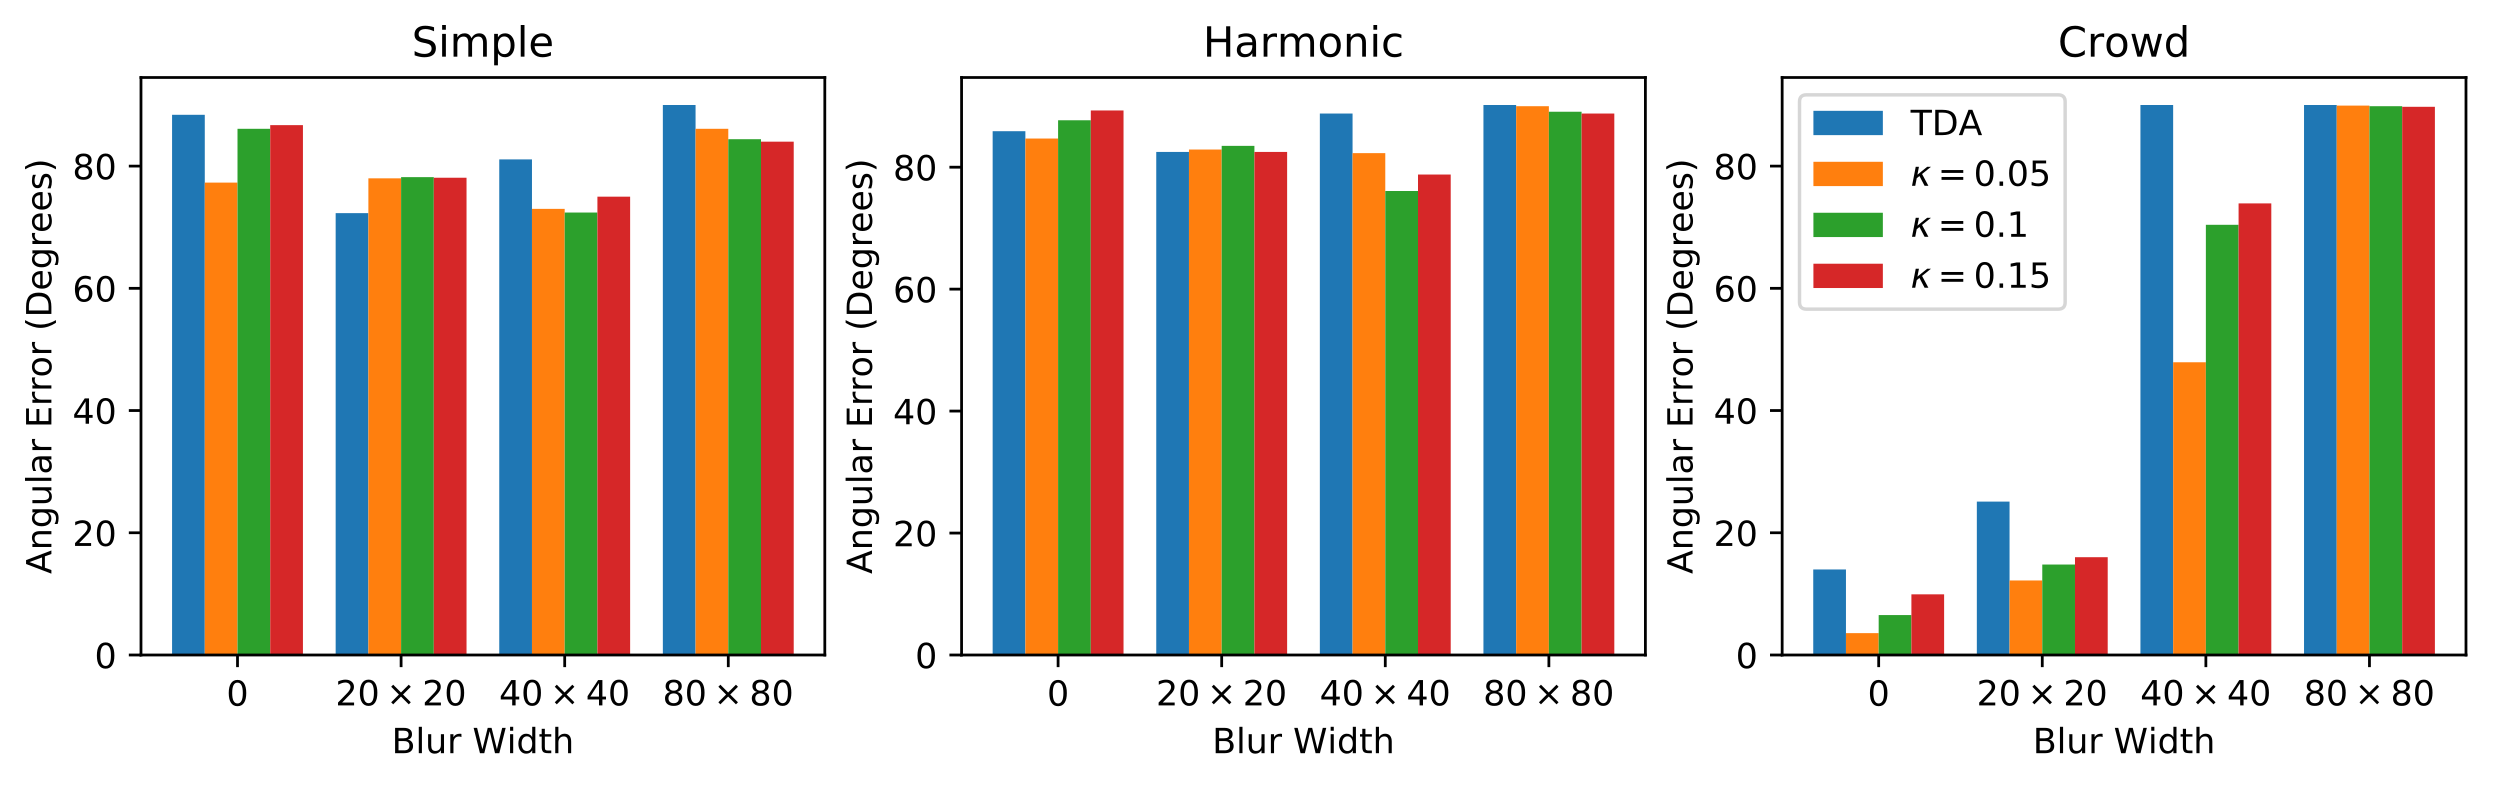 <?xml version="1.0" encoding="UTF-8" standalone="no"?>
<!-- Created with matplotlib (http://matplotlib.org/) -->

<svg
   xmlns:dc="http://purl.org/dc/elements/1.1/"
   xmlns:cc="http://creativecommons.org/ns#"
   xmlns:rdf="http://www.w3.org/1999/02/22-rdf-syntax-ns#"
   xmlns:svg="http://www.w3.org/2000/svg"
   xmlns="http://www.w3.org/2000/svg"
   xmlns:xlink="http://www.w3.org/1999/xlink"
   xmlns:sodipodi="http://sodipodi.sourceforge.net/DTD/sodipodi-0.dtd"
   xmlns:inkscape="http://www.inkscape.org/namespaces/inkscape"
   height="226pt"
   version="1.1"
   viewBox="0 0 720 226"
   width="720pt"
   id="svg2"
   inkscape:version="0.91 r13725"
   sodipodi:docname="RobustnessTestsNoSW.svg">
  <sodipodi:namedview
     pagecolor="#ffffff"
     bordercolor="#666666"
     borderopacity="1"
     objecttolerance="10"
     gridtolerance="10"
     guidetolerance="10"
     inkscape:pageopacity="0"
     inkscape:pageshadow="2"
     inkscape:window-width="1550"
     inkscape:window-height="480"
     id="namedview1153"
     showgrid="false"
     inkscape:zoom="0.71555556"
     inkscape:cx="383.87644"
     inkscape:cy="160.73349"
     inkscape:window-x="65"
     inkscape:window-y="24"
     inkscape:window-maximized="0"
     inkscape:current-layer="axes_1" />
  <defs
     id="defs4">
    <style
       type="text/css"
       id="style6">
*{stroke-linecap:butt;stroke-linejoin:round;}
  </style>
  </defs>
  <g
     id="figure_1">
    <g
       id="patch_1">
      <path
         d="M 0 226.194  L 720.903 226.194  L 720.903 0  L 0 0  z "
         style="fill:#ffffff;"
         id="path10" />
    </g>
    <g
       id="axes_1">
      <g
         id="patch_2">
        <path
           d="M 40.603 188.638  L 237.544 188.638  L 237.544 22.318  L 40.603 22.318  z "
           style="fill:#ffffff;"
           id="path14" />
      </g>
      <g
         id="patch_3">
        <path
           clip-path="url(#p176e323ea3)"
           d="M 49.555 188.638  L 58.978 188.638  L 58.978 33.054  L 49.555 33.054  z "
           style="fill:#1f77b4;"
           id="path17" />
      </g>
      <g
         id="patch_4">
        <path
           clip-path="url(#p176e323ea3)"
           d="M 96.67 188.638  L 106.093 188.638  L 106.093 61.39  L 96.67 61.39  z "
           style="fill:#1f77b4;"
           id="path20" />
      </g>
      <g
         id="patch_5">
        <path
           clip-path="url(#p176e323ea3)"
           d="M 143.785 188.638  L 153.208 188.638  L 153.208 45.902  L 143.785 45.902  z "
           style="fill:#1f77b4;"
           id="path23" />
      </g>
      <g
         id="patch_6">
        <path
           clip-path="url(#p176e323ea3)"
           d="M 190.9 188.638  L 200.323 188.638  L 200.323 30.238  L 190.9 30.238  z "
           style="fill:#1f77b4;"
           id="path26" />
      </g>
      <g
         id="patch_7">
        <path
           clip-path="url(#p176e323ea3)"
           d="M 58.978 188.638  L 68.401 188.638  L 68.401 52.59  L 58.978 52.59  z "
           style="fill:#ff7f0e;"
           id="path29" />
      </g>
      <g
         id="patch_8">
        <path
           clip-path="url(#p176e323ea3)"
           d="M 106.093 188.638  L 115.516 188.638  L 115.516 51.358  L 106.093 51.358  z "
           style="fill:#ff7f0e;"
           id="path32" />
      </g>
      <g
         id="patch_9">
        <path
           clip-path="url(#p176e323ea3)"
           d="M 153.208 188.638  L 162.631 188.638  L 162.631 60.158  L 153.208 60.158  z "
           style="fill:#ff7f0e;"
           id="path35" />
      </g>
      <g
         id="patch_10">
        <path
           clip-path="url(#p176e323ea3)"
           d="M 200.323 188.638  L 209.746 188.638  L 209.746 37.102  L 200.323 37.102  z "
           style="fill:#ff7f0e;"
           id="path38" />
      </g>
      <g
         id="patch_11">
        <path
           clip-path="url(#p176e323ea3)"
           d="M 68.401 188.638  L 77.824 188.638  L 77.824 37.102  L 68.401 37.102  z "
           style="fill:#2ca02c;"
           id="path41" />
      </g>
      <g
         id="patch_12">
        <path
           clip-path="url(#p176e323ea3)"
           d="M 115.516 188.638  L 124.939 188.638  L 124.939 51.006  L 115.516 51.006  z "
           style="fill:#2ca02c;"
           id="path44" />
      </g>
      <g
         id="patch_13">
        <path
           clip-path="url(#p176e323ea3)"
           d="M 162.631 188.638  L 172.054 188.638  L 172.054 61.214  L 162.631 61.214  z "
           style="fill:#2ca02c;"
           id="path47" />
      </g>
      <g
         id="patch_14">
        <path
           clip-path="url(#p176e323ea3)"
           d="M 209.746 188.638  L 219.169 188.638  L 219.169 40.094  L 209.746 40.094  z "
           style="fill:#2ca02c;"
           id="path50" />
      </g>
      <g
         id="patch_15">
        <path
           clip-path="url(#p176e323ea3)"
           d="M 77.824 188.638  L 87.247 188.638  L 87.247 36.046  L 77.824 36.046  z "
           style="fill:#d62728;"
           id="path53" />
      </g>
      <g
         id="patch_16">
        <path
           clip-path="url(#p176e323ea3)"
           d="M 124.939 188.638  L 134.362 188.638  L 134.362 51.182  L 124.939 51.182  z "
           style="fill:#d62728;"
           id="path56" />
      </g>
      <g
         id="patch_17">
        <path
           clip-path="url(#p176e323ea3)"
           d="M 172.054 188.638  L 181.477 188.638  L 181.477 56.638  L 172.054 56.638  z "
           style="fill:#d62728;"
           id="path59" />
      </g>
      <g
         id="patch_18">
        <path
           clip-path="url(#p176e323ea3)"
           d="M 219.169 188.638  L 228.592 188.638  L 228.592 40.798  L 219.169 40.798  z "
           style="fill:#d62728;"
           id="path62" />
      </g>
      <g
         id="matplotlib.axis_1">
        <g
           id="xtick_1">
          <g
             id="line2d_1">
            <defs
               id="defs67">
              <path
                 d="M 0 0  L 0 3.5  "
                 id="mdbc291f0dd"
                 style="stroke:#000000;stroke-width:0.8;" />
            </defs>
            <g
               id="g70">
              <use
                 style="stroke:#000000;stroke-width:0.8;"
                 x="68.401"
                 xlink:href="#mdbc291f0dd"
                 y="188.638"
                 id="use72" />
            </g>
          </g>
          <g
             id="text_1">
            <!-- 0 -->
            <defs
               id="defs75">
              <path
                 d="M 31.781 66.406  Q 24.172 66.406 20.328 58.906  Q 16.5 51.422 16.5 36.375  Q 16.5 21.391 20.328 13.891  Q 24.172 6.391 31.781 6.391  Q 39.453 6.391 43.281 13.891  Q 47.125 21.391 47.125 36.375  Q 47.125 51.422 43.281 58.906  Q 39.453 66.406 31.781 66.406  z M 31.781 74.219  Q 44.047 74.219 50.516 64.516  Q 56.984 54.828 56.984 36.375  Q 56.984 17.969 50.516 8.266  Q 44.047 -1.422 31.781 -1.422  Q 19.531 -1.422 13.062 8.266  Q 6.594 17.969 6.594 36.375  Q 6.594 54.828 13.062 64.516  Q 19.531 74.219 31.781 74.219  z "
                 id="DejaVuSans-30" />
            </defs>
            <g
               transform="translate(65.22 203.237)scale(0.1 -0.1)"
               id="g78">
              <use
                 xlink:href="#DejaVuSans-30"
                 id="use80" />
            </g>
          </g>
        </g>
        <g
           id="xtick_2">
          <g
             id="line2d_2">
            <g
               id="g84">
              <use
                 style="stroke:#000000;stroke-width:0.8;"
                 x="115.516"
                 xlink:href="#mdbc291f0dd"
                 y="188.638"
                 id="use86" />
            </g>
          </g>
          <g
             id="text_2">
            <!-- $20 \times 20$ -->
            <defs
               id="defs89">
              <path
                 d="M 19.188 8.297  L 53.609 8.297  L 53.609 0  L 7.328 0  L 7.328 8.297  Q 12.938 14.109 22.625 23.891  Q 32.328 33.688 34.812 36.531  Q 39.547 41.844 41.422 45.531  Q 43.312 49.219 43.312 52.781  Q 43.312 58.594 39.234 62.25  Q 35.156 65.922 28.609 65.922  Q 23.969 65.922 18.812 64.312  Q 13.672 62.703 7.812 59.422  L 7.812 69.391  Q 13.766 71.781 18.938 73  Q 24.125 74.219 28.422 74.219  Q 39.75 74.219 46.484 68.547  Q 53.219 62.891 53.219 53.422  Q 53.219 48.922 51.531 44.891  Q 49.859 40.875 45.406 35.406  Q 44.188 33.984 37.641 27.219  Q 31.109 20.453 19.188 8.297  z "
                 id="DejaVuSans-32" />
              <path
                 d="M 70.125 53.719  L 47.797 31.297  L 70.125 8.984  L 64.312 3.078  L 41.891 25.484  L 19.484 3.078  L 13.719 8.984  L 35.984 31.297  L 13.719 53.719  L 19.484 59.625  L 41.891 37.203  L 64.312 59.625  z "
                 id="DejaVuSans-d7" />
            </defs>
            <g
               transform="translate(96.616 203.237)scale(0.1 -0.1)"
               id="g93">
              <use
                 transform="translate(0 0.781)"
                 xlink:href="#DejaVuSans-32"
                 id="use95" />
              <use
                 transform="translate(63.623 0.781)"
                 xlink:href="#DejaVuSans-30"
                 id="use97" />
              <use
                 transform="translate(146.729 0.781)"
                 xlink:href="#DejaVuSans-d7"
                 id="use99" />
              <use
                 transform="translate(250 0.781)"
                 xlink:href="#DejaVuSans-32"
                 id="use101" />
              <use
                 transform="translate(313.623 0.781)"
                 xlink:href="#DejaVuSans-30"
                 id="use103" />
            </g>
          </g>
        </g>
        <g
           id="xtick_3">
          <g
             id="line2d_3">
            <g
               id="g107">
              <use
                 style="stroke:#000000;stroke-width:0.8;"
                 x="162.631"
                 xlink:href="#mdbc291f0dd"
                 y="188.638"
                 id="use109" />
            </g>
          </g>
          <g
             id="text_3">
            <!-- $40 \times 40$ -->
            <defs
               id="defs112">
              <path
                 d="M 37.797 64.312  L 12.891 25.391  L 37.797 25.391  z M 35.203 72.906  L 47.609 72.906  L 47.609 25.391  L 58.016 25.391  L 58.016 17.188  L 47.609 17.188  L 47.609 0  L 37.797 0  L 37.797 17.188  L 4.891 17.188  L 4.891 26.703  z "
                 id="DejaVuSans-34" />
            </defs>
            <g
               transform="translate(143.731 203.237)scale(0.1 -0.1)"
               id="g115">
              <use
                 transform="translate(0 0.781)"
                 xlink:href="#DejaVuSans-34"
                 id="use117" />
              <use
                 transform="translate(63.623 0.781)"
                 xlink:href="#DejaVuSans-30"
                 id="use119" />
              <use
                 transform="translate(146.729 0.781)"
                 xlink:href="#DejaVuSans-d7"
                 id="use121" />
              <use
                 transform="translate(250 0.781)"
                 xlink:href="#DejaVuSans-34"
                 id="use123" />
              <use
                 transform="translate(313.623 0.781)"
                 xlink:href="#DejaVuSans-30"
                 id="use125" />
            </g>
          </g>
        </g>
        <g
           id="xtick_4">
          <g
             id="line2d_4">
            <g
               id="g129">
              <use
                 style="stroke:#000000;stroke-width:0.8;"
                 x="209.746"
                 xlink:href="#mdbc291f0dd"
                 y="188.638"
                 id="use131" />
            </g>
          </g>
          <g
             id="text_4">
            <!-- $80 \times 80$ -->
            <defs
               id="defs134">
              <path
                 d="M 31.781 34.625  Q 24.75 34.625 20.719 30.859  Q 16.703 27.094 16.703 20.516  Q 16.703 13.922 20.719 10.156  Q 24.75 6.391 31.781 6.391  Q 38.812 6.391 42.859 10.172  Q 46.922 13.969 46.922 20.516  Q 46.922 27.094 42.891 30.859  Q 38.875 34.625 31.781 34.625  z M 21.922 38.812  Q 15.578 40.375 12.031 44.719  Q 8.5 49.078 8.5 55.328  Q 8.5 64.062 14.719 69.141  Q 20.953 74.219 31.781 74.219  Q 42.672 74.219 48.875 69.141  Q 55.078 64.062 55.078 55.328  Q 55.078 49.078 51.531 44.719  Q 48 40.375 41.703 38.812  Q 48.828 37.156 52.797 32.312  Q 56.781 27.484 56.781 20.516  Q 56.781 9.906 50.312 4.234  Q 43.844 -1.422 31.781 -1.422  Q 19.734 -1.422 13.25 4.234  Q 6.781 9.906 6.781 20.516  Q 6.781 27.484 10.781 32.312  Q 14.797 37.156 21.922 38.812  z M 18.312 54.391  Q 18.312 48.734 21.844 45.562  Q 25.391 42.391 31.781 42.391  Q 38.141 42.391 41.719 45.562  Q 45.312 48.734 45.312 54.391  Q 45.312 60.062 41.719 63.234  Q 38.141 66.406 31.781 66.406  Q 25.391 66.406 21.844 63.234  Q 18.312 60.062 18.312 54.391  z "
                 id="DejaVuSans-38" />
            </defs>
            <g
               transform="translate(190.846 203.237)scale(0.1 -0.1)"
               id="g137">
              <use
                 transform="translate(0 0.781)"
                 xlink:href="#DejaVuSans-38"
                 id="use139" />
              <use
                 transform="translate(63.623 0.781)"
                 xlink:href="#DejaVuSans-30"
                 id="use141" />
              <use
                 transform="translate(146.729 0.781)"
                 xlink:href="#DejaVuSans-d7"
                 id="use143" />
              <use
                 transform="translate(250 0.781)"
                 xlink:href="#DejaVuSans-38"
                 id="use145" />
              <use
                 transform="translate(313.623 0.781)"
                 xlink:href="#DejaVuSans-30"
                 id="use147" />
            </g>
          </g>
        </g>
        <g
           id="text_5">
          <!-- Blur Width -->
          <defs
             id="defs150">
            <path
               d="M 19.672 34.812  L 19.672 8.109  L 35.5 8.109  Q 43.453 8.109 47.281 11.406  Q 51.125 14.703 51.125 21.484  Q 51.125 28.328 47.281 31.562  Q 43.453 34.812 35.5 34.812  z M 19.672 64.797  L 19.672 42.828  L 34.281 42.828  Q 41.5 42.828 45.031 45.531  Q 48.578 48.25 48.578 53.812  Q 48.578 59.328 45.031 62.062  Q 41.5 64.797 34.281 64.797  z M 9.812 72.906  L 35.016 72.906  Q 46.297 72.906 52.391 68.219  Q 58.5 63.531 58.5 54.891  Q 58.5 48.188 55.375 44.234  Q 52.25 40.281 46.188 39.312  Q 53.469 37.75 57.5 32.781  Q 61.531 27.828 61.531 20.406  Q 61.531 10.641 54.891 5.312  Q 48.25 0 35.984 0  L 9.812 0  z "
               id="DejaVuSans-42" />
            <path
               d="M 9.422 75.984  L 18.406 75.984  L 18.406 0  L 9.422 0  z "
               id="DejaVuSans-6c" />
            <path
               d="M 8.5 21.578  L 8.5 54.688  L 17.484 54.688  L 17.484 21.922  Q 17.484 14.156 20.5 10.266  Q 23.531 6.391 29.594 6.391  Q 36.859 6.391 41.078 11.031  Q 45.312 15.672 45.312 23.688  L 45.312 54.688  L 54.297 54.688  L 54.297 0  L 45.312 0  L 45.312 8.406  Q 42.047 3.422 37.719 1  Q 33.406 -1.422 27.688 -1.422  Q 18.266 -1.422 13.375 4.438  Q 8.5 10.297 8.5 21.578  z M 31.109 56  z "
               id="DejaVuSans-75" />
            <path
               d="M 41.109 46.297  Q 39.594 47.172 37.812 47.578  Q 36.031 48 33.891 48  Q 26.266 48 22.188 43.047  Q 18.109 38.094 18.109 28.812  L 18.109 0  L 9.078 0  L 9.078 54.688  L 18.109 54.688  L 18.109 46.188  Q 20.953 51.172 25.484 53.578  Q 30.031 56 36.531 56  Q 37.453 56 38.578 55.875  Q 39.703 55.766 41.062 55.516  z "
               id="DejaVuSans-72" />
            <path
               id="DejaVuSans-20" />
            <path
               d="M 3.328 72.906  L 13.281 72.906  L 28.609 11.281  L 43.891 72.906  L 54.984 72.906  L 70.312 11.281  L 85.594 72.906  L 95.609 72.906  L 77.297 0  L 64.891 0  L 49.516 63.281  L 33.984 0  L 21.578 0  z "
               id="DejaVuSans-57" />
            <path
               d="M 9.422 54.688  L 18.406 54.688  L 18.406 0  L 9.422 0  z M 9.422 75.984  L 18.406 75.984  L 18.406 64.594  L 9.422 64.594  z "
               id="DejaVuSans-69" />
            <path
               d="M 45.406 46.391  L 45.406 75.984  L 54.391 75.984  L 54.391 0  L 45.406 0  L 45.406 8.203  Q 42.578 3.328 38.25 0.953  Q 33.938 -1.422 27.875 -1.422  Q 17.969 -1.422 11.734 6.484  Q 5.516 14.406 5.516 27.297  Q 5.516 40.188 11.734 48.094  Q 17.969 56 27.875 56  Q 33.938 56 38.25 53.625  Q 42.578 51.266 45.406 46.391  z M 14.797 27.297  Q 14.797 17.391 18.875 11.75  Q 22.953 6.109 30.078 6.109  Q 37.203 6.109 41.297 11.75  Q 45.406 17.391 45.406 27.297  Q 45.406 37.203 41.297 42.844  Q 37.203 48.484 30.078 48.484  Q 22.953 48.484 18.875 42.844  Q 14.797 37.203 14.797 27.297  z "
               id="DejaVuSans-64" />
            <path
               d="M 18.312 70.219  L 18.312 54.688  L 36.812 54.688  L 36.812 47.703  L 18.312 47.703  L 18.312 18.016  Q 18.312 11.328 20.141 9.422  Q 21.969 7.516 27.594 7.516  L 36.812 7.516  L 36.812 0  L 27.594 0  Q 17.188 0 13.234 3.875  Q 9.281 7.766 9.281 18.016  L 9.281 47.703  L 2.688 47.703  L 2.688 54.688  L 9.281 54.688  L 9.281 70.219  z "
               id="DejaVuSans-74" />
            <path
               d="M 54.891 33.016  L 54.891 0  L 45.906 0  L 45.906 32.719  Q 45.906 40.484 42.875 44.328  Q 39.844 48.188 33.797 48.188  Q 26.516 48.188 22.312 43.547  Q 18.109 38.922 18.109 30.906  L 18.109 0  L 9.078 0  L 9.078 75.984  L 18.109 75.984  L 18.109 46.188  Q 21.344 51.125 25.703 53.562  Q 30.078 56 35.797 56  Q 45.219 56 50.047 50.172  Q 54.891 44.344 54.891 33.016  z "
               id="DejaVuSans-68" />
          </defs>
          <g
             transform="translate(112.807 216.915)scale(0.1 -0.1)"
             id="g162">
            <use
               xlink:href="#DejaVuSans-42"
               id="use164" />
            <use
               x="68.604"
               xlink:href="#DejaVuSans-6c"
               id="use166" />
            <use
               x="96.387"
               xlink:href="#DejaVuSans-75"
               id="use168" />
            <use
               x="159.766"
               xlink:href="#DejaVuSans-72"
               id="use170" />
            <use
               x="200.879"
               xlink:href="#DejaVuSans-20"
               id="use172" />
            <use
               x="232.666"
               xlink:href="#DejaVuSans-57"
               id="use174" />
            <use
               x="331.512"
               xlink:href="#DejaVuSans-69"
               id="use176" />
            <use
               x="359.295"
               xlink:href="#DejaVuSans-64"
               id="use178" />
            <use
               x="422.771"
               xlink:href="#DejaVuSans-74"
               id="use180" />
            <use
               x="461.98"
               xlink:href="#DejaVuSans-68"
               id="use182" />
          </g>
        </g>
      </g>
      <g
         id="matplotlib.axis_2">
        <g
           id="ytick_1">
          <g
             id="line2d_5">
            <defs
               id="defs187">
              <path
                 d="M 0 0  L -3.5 0  "
                 id="m29b1cd4381"
                 style="stroke:#000000;stroke-width:0.8;" />
            </defs>
            <g
               id="g190">
              <use
                 style="stroke:#000000;stroke-width:0.8;"
                 x="40.603"
                 xlink:href="#m29b1cd4381"
                 y="188.638"
                 id="use192" />
            </g>
          </g>
          <g
             id="text_6">
            <!-- 0 -->
            <g
               transform="translate(27.241 192.437)scale(0.1 -0.1)"
               id="g195">
              <use
                 xlink:href="#DejaVuSans-30"
                 id="use197" />
            </g>
          </g>
        </g>
        <g
           id="ytick_2">
          <g
             id="line2d_6">
            <g
               id="g201">
              <use
                 style="stroke:#000000;stroke-width:0.8;"
                 x="40.603"
                 xlink:href="#m29b1cd4381"
                 y="153.438"
                 id="use203" />
            </g>
          </g>
          <g
             id="text_7">
            <!-- 20 -->
            <g
               transform="translate(20.878 157.237)scale(0.1 -0.1)"
               id="g206">
              <use
                 xlink:href="#DejaVuSans-32"
                 id="use208" />
              <use
                 x="63.623"
                 xlink:href="#DejaVuSans-30"
                 id="use210" />
            </g>
          </g>
        </g>
        <g
           id="ytick_3">
          <g
             id="line2d_7">
            <g
               id="g214">
              <use
                 style="stroke:#000000;stroke-width:0.8;"
                 x="40.603"
                 xlink:href="#m29b1cd4381"
                 y="118.238"
                 id="use216" />
            </g>
          </g>
          <g
             id="text_8">
            <!-- 40 -->
            <g
               transform="translate(20.878 122.037)scale(0.1 -0.1)"
               id="g219">
              <use
                 xlink:href="#DejaVuSans-34"
                 id="use221" />
              <use
                 x="63.623"
                 xlink:href="#DejaVuSans-30"
                 id="use223" />
            </g>
          </g>
        </g>
        <g
           id="ytick_4">
          <g
             id="line2d_8">
            <g
               id="g227">
              <use
                 style="stroke:#000000;stroke-width:0.8;"
                 x="40.603"
                 xlink:href="#m29b1cd4381"
                 y="83.038"
                 id="use229" />
            </g>
          </g>
          <g
             id="text_9">
            <!-- 60 -->
            <defs
               id="defs232">
              <path
                 d="M 33.016 40.375  Q 26.375 40.375 22.484 35.828  Q 18.609 31.297 18.609 23.391  Q 18.609 15.531 22.484 10.953  Q 26.375 6.391 33.016 6.391  Q 39.656 6.391 43.531 10.953  Q 47.406 15.531 47.406 23.391  Q 47.406 31.297 43.531 35.828  Q 39.656 40.375 33.016 40.375  z M 52.594 71.297  L 52.594 62.312  Q 48.875 64.062 45.094 64.984  Q 41.312 65.922 37.594 65.922  Q 27.828 65.922 22.672 59.328  Q 17.531 52.734 16.797 39.406  Q 19.672 43.656 24.016 45.922  Q 28.375 48.188 33.594 48.188  Q 44.578 48.188 50.953 41.516  Q 57.328 34.859 57.328 23.391  Q 57.328 12.156 50.688 5.359  Q 44.047 -1.422 33.016 -1.422  Q 20.359 -1.422 13.672 8.266  Q 6.984 17.969 6.984 36.375  Q 6.984 53.656 15.188 63.938  Q 23.391 74.219 37.203 74.219  Q 40.922 74.219 44.703 73.484  Q 48.484 72.75 52.594 71.297  z "
                 id="DejaVuSans-36" />
            </defs>
            <g
               transform="translate(20.878 86.837)scale(0.1 -0.1)"
               id="g235">
              <use
                 xlink:href="#DejaVuSans-36"
                 id="use237" />
              <use
                 x="63.623"
                 xlink:href="#DejaVuSans-30"
                 id="use239" />
            </g>
          </g>
        </g>
        <g
           id="ytick_5">
          <g
             id="line2d_9">
            <g
               id="g243">
              <use
                 style="stroke:#000000;stroke-width:0.8;"
                 x="40.603"
                 xlink:href="#m29b1cd4381"
                 y="47.838"
                 id="use245" />
            </g>
          </g>
          <g
             id="text_10">
            <!-- 80 -->
            <g
               transform="translate(20.878 51.637)scale(0.1 -0.1)"
               id="g248">
              <use
                 xlink:href="#DejaVuSans-38"
                 id="use250" />
              <use
                 x="63.623"
                 xlink:href="#DejaVuSans-30"
                 id="use252" />
            </g>
          </g>
        </g>
        <g
           id="text_11">
          <!-- Angular Error (Degrees) -->
          <defs
             id="defs255">
            <path
               d="M 34.188 63.188  L 20.797 26.906  L 47.609 26.906  z M 28.609 72.906  L 39.797 72.906  L 67.578 0  L 57.328 0  L 50.688 18.703  L 17.828 18.703  L 11.188 0  L 0.781 0  z "
               id="DejaVuSans-41" />
            <path
               d="M 54.891 33.016  L 54.891 0  L 45.906 0  L 45.906 32.719  Q 45.906 40.484 42.875 44.328  Q 39.844 48.188 33.797 48.188  Q 26.516 48.188 22.312 43.547  Q 18.109 38.922 18.109 30.906  L 18.109 0  L 9.078 0  L 9.078 54.688  L 18.109 54.688  L 18.109 46.188  Q 21.344 51.125 25.703 53.562  Q 30.078 56 35.797 56  Q 45.219 56 50.047 50.172  Q 54.891 44.344 54.891 33.016  z "
               id="DejaVuSans-6e" />
            <path
               d="M 45.406 27.984  Q 45.406 37.75 41.375 43.109  Q 37.359 48.484 30.078 48.484  Q 22.859 48.484 18.828 43.109  Q 14.797 37.75 14.797 27.984  Q 14.797 18.266 18.828 12.891  Q 22.859 7.516 30.078 7.516  Q 37.359 7.516 41.375 12.891  Q 45.406 18.266 45.406 27.984  z M 54.391 6.781  Q 54.391 -7.172 48.188 -13.984  Q 42 -20.797 29.203 -20.797  Q 24.469 -20.797 20.266 -20.094  Q 16.062 -19.391 12.109 -17.922  L 12.109 -9.188  Q 16.062 -11.328 19.922 -12.344  Q 23.781 -13.375 27.781 -13.375  Q 36.625 -13.375 41.016 -8.766  Q 45.406 -4.156 45.406 5.172  L 45.406 9.625  Q 42.625 4.781 38.281 2.391  Q 33.938 0 27.875 0  Q 17.828 0 11.672 7.656  Q 5.516 15.328 5.516 27.984  Q 5.516 40.672 11.672 48.328  Q 17.828 56 27.875 56  Q 33.938 56 38.281 53.609  Q 42.625 51.219 45.406 46.391  L 45.406 54.688  L 54.391 54.688  z "
               id="DejaVuSans-67" />
            <path
               d="M 34.281 27.484  Q 23.391 27.484 19.188 25  Q 14.984 22.516 14.984 16.5  Q 14.984 11.719 18.141 8.906  Q 21.297 6.109 26.703 6.109  Q 34.188 6.109 38.703 11.406  Q 43.219 16.703 43.219 25.484  L 43.219 27.484  z M 52.203 31.203  L 52.203 0  L 43.219 0  L 43.219 8.297  Q 40.141 3.328 35.547 0.953  Q 30.953 -1.422 24.312 -1.422  Q 15.922 -1.422 10.953 3.297  Q 6 8.016 6 15.922  Q 6 25.141 12.172 29.828  Q 18.359 34.516 30.609 34.516  L 43.219 34.516  L 43.219 35.406  Q 43.219 41.609 39.141 45  Q 35.062 48.391 27.688 48.391  Q 23 48.391 18.547 47.266  Q 14.109 46.141 10.016 43.891  L 10.016 52.203  Q 14.938 54.109 19.578 55.047  Q 24.219 56 28.609 56  Q 40.484 56 46.344 49.844  Q 52.203 43.703 52.203 31.203  z "
               id="DejaVuSans-61" />
            <path
               d="M 9.812 72.906  L 55.906 72.906  L 55.906 64.594  L 19.672 64.594  L 19.672 43.016  L 54.391 43.016  L 54.391 34.719  L 19.672 34.719  L 19.672 8.297  L 56.781 8.297  L 56.781 0  L 9.812 0  z "
               id="DejaVuSans-45" />
            <path
               d="M 30.609 48.391  Q 23.391 48.391 19.188 42.75  Q 14.984 37.109 14.984 27.297  Q 14.984 17.484 19.156 11.844  Q 23.344 6.203 30.609 6.203  Q 37.797 6.203 41.984 11.859  Q 46.188 17.531 46.188 27.297  Q 46.188 37.016 41.984 42.703  Q 37.797 48.391 30.609 48.391  z M 30.609 56  Q 42.328 56 49.016 48.375  Q 55.719 40.766 55.719 27.297  Q 55.719 13.875 49.016 6.219  Q 42.328 -1.422 30.609 -1.422  Q 18.844 -1.422 12.172 6.219  Q 5.516 13.875 5.516 27.297  Q 5.516 40.766 12.172 48.375  Q 18.844 56 30.609 56  z "
               id="DejaVuSans-6f" />
            <path
               d="M 31 75.875  Q 24.469 64.656 21.281 53.656  Q 18.109 42.672 18.109 31.391  Q 18.109 20.125 21.312 9.062  Q 24.516 -2 31 -13.188  L 23.188 -13.188  Q 15.875 -1.703 12.234 9.375  Q 8.594 20.453 8.594 31.391  Q 8.594 42.281 12.203 53.312  Q 15.828 64.359 23.188 75.875  z "
               id="DejaVuSans-28" />
            <path
               d="M 19.672 64.797  L 19.672 8.109  L 31.594 8.109  Q 46.688 8.109 53.688 14.938  Q 60.688 21.781 60.688 36.531  Q 60.688 51.172 53.688 57.984  Q 46.688 64.797 31.594 64.797  z M 9.812 72.906  L 30.078 72.906  Q 51.266 72.906 61.172 64.094  Q 71.094 55.281 71.094 36.531  Q 71.094 17.672 61.125 8.828  Q 51.172 0 30.078 0  L 9.812 0  z "
               id="DejaVuSans-44" />
            <path
               d="M 56.203 29.594  L 56.203 25.203  L 14.891 25.203  Q 15.484 15.922 20.484 11.062  Q 25.484 6.203 34.422 6.203  Q 39.594 6.203 44.453 7.469  Q 49.312 8.734 54.109 11.281  L 54.109 2.781  Q 49.266 0.734 44.188 -0.344  Q 39.109 -1.422 33.891 -1.422  Q 20.797 -1.422 13.156 6.188  Q 5.516 13.812 5.516 26.812  Q 5.516 40.234 12.766 48.109  Q 20.016 56 32.328 56  Q 43.359 56 49.781 48.891  Q 56.203 41.797 56.203 29.594  z M 47.219 32.234  Q 47.125 39.594 43.094 43.984  Q 39.062 48.391 32.422 48.391  Q 24.906 48.391 20.391 44.141  Q 15.875 39.891 15.188 32.172  z "
               id="DejaVuSans-65" />
            <path
               d="M 44.281 53.078  L 44.281 44.578  Q 40.484 46.531 36.375 47.5  Q 32.281 48.484 27.875 48.484  Q 21.188 48.484 17.844 46.438  Q 14.5 44.391 14.5 40.281  Q 14.5 37.156 16.891 35.375  Q 19.281 33.594 26.516 31.984  L 29.594 31.297  Q 39.156 29.25 43.188 25.516  Q 47.219 21.781 47.219 15.094  Q 47.219 7.469 41.188 3.016  Q 35.156 -1.422 24.609 -1.422  Q 20.219 -1.422 15.453 -0.562  Q 10.688 0.297 5.422 2  L 5.422 11.281  Q 10.406 8.688 15.234 7.391  Q 20.062 6.109 24.812 6.109  Q 31.156 6.109 34.562 8.281  Q 37.984 10.453 37.984 14.406  Q 37.984 18.062 35.516 20.016  Q 33.062 21.969 24.703 23.781  L 21.578 24.516  Q 13.234 26.266 9.516 29.906  Q 5.812 33.547 5.812 39.891  Q 5.812 47.609 11.281 51.797  Q 16.75 56 26.812 56  Q 31.781 56 36.172 55.266  Q 40.578 54.547 44.281 53.078  z "
               id="DejaVuSans-73" />
            <path
               d="M 8.016 75.875  L 15.828 75.875  Q 23.141 64.359 26.781 53.312  Q 30.422 42.281 30.422 31.391  Q 30.422 20.453 26.781 9.375  Q 23.141 -1.703 15.828 -13.188  L 8.016 -13.188  Q 14.5 -2 17.703 9.062  Q 20.906 20.125 20.906 31.391  Q 20.906 42.672 17.703 53.656  Q 14.5 64.656 8.016 75.875  z "
               id="DejaVuSans-29" />
          </defs>
          <g
             transform="translate(14.798 165.294)rotate(-90)scale(0.1 -0.1)"
             id="g268">
            <use
               xlink:href="#DejaVuSans-41"
               id="use270" />
            <use
               x="68.408"
               xlink:href="#DejaVuSans-6e"
               id="use272" />
            <use
               x="131.787"
               xlink:href="#DejaVuSans-67"
               id="use274" />
            <use
               x="195.264"
               xlink:href="#DejaVuSans-75"
               id="use276" />
            <use
               x="258.643"
               xlink:href="#DejaVuSans-6c"
               id="use278" />
            <use
               x="286.426"
               xlink:href="#DejaVuSans-61"
               id="use280" />
            <use
               x="347.705"
               xlink:href="#DejaVuSans-72"
               id="use282" />
            <use
               x="388.818"
               xlink:href="#DejaVuSans-20"
               id="use284" />
            <use
               x="420.605"
               xlink:href="#DejaVuSans-45"
               id="use286" />
            <use
               x="483.789"
               xlink:href="#DejaVuSans-72"
               id="use288" />
            <use
               x="524.887"
               xlink:href="#DejaVuSans-72"
               id="use290" />
            <use
               x="565.969"
               xlink:href="#DejaVuSans-6f"
               id="use292" />
            <use
               x="627.15"
               xlink:href="#DejaVuSans-72"
               id="use294" />
            <use
               x="668.264"
               xlink:href="#DejaVuSans-20"
               id="use296" />
            <use
               x="700.051"
               xlink:href="#DejaVuSans-28"
               id="use298" />
            <use
               x="739.064"
               xlink:href="#DejaVuSans-44"
               id="use300" />
            <use
               x="816.066"
               xlink:href="#DejaVuSans-65"
               id="use302" />
            <use
               x="877.59"
               xlink:href="#DejaVuSans-67"
               id="use304" />
            <use
               x="941.066"
               xlink:href="#DejaVuSans-72"
               id="use306" />
            <use
               x="982.148"
               xlink:href="#DejaVuSans-65"
               id="use308" />
            <use
               x="1043.672"
               xlink:href="#DejaVuSans-65"
               id="use310" />
            <use
               x="1105.195"
               xlink:href="#DejaVuSans-73"
               id="use312" />
            <use
               x="1157.295"
               xlink:href="#DejaVuSans-29"
               id="use314" />
          </g>
        </g>
      </g>
      <g
         id="patch_19">
        <path
           d="M 40.603 188.638  L 40.603 22.318  "
           style="fill:none;stroke:#000000;stroke-linecap:square;stroke-linejoin:miter;stroke-width:0.8;"
           id="path317" />
      </g>
      <g
         id="patch_20">
        <path
           d="M 237.544 188.638  L 237.544 22.318  "
           style="fill:none;stroke:#000000;stroke-linecap:square;stroke-linejoin:miter;stroke-width:0.8;"
           id="path320" />
      </g>
      <g
         id="patch_21">
        <path
           d="M 40.603 188.638  L 237.544 188.638  "
           style="fill:none;stroke:#000000;stroke-linecap:square;stroke-linejoin:miter;stroke-width:0.8;"
           id="path323" />
      </g>
      <g
         id="patch_22">
        <path
           d="M 40.603 22.318  L 237.544 22.318  "
           style="fill:none;stroke:#000000;stroke-linecap:square;stroke-linejoin:miter;stroke-width:0.8;"
           id="path326" />
      </g>
      <g
         id="text_12">
        <!-- Simple -->
        <defs
           id="defs329">
          <path
             d="M 53.516 70.516  L 53.516 60.891  Q 47.906 63.578 42.922 64.891  Q 37.938 66.219 33.297 66.219  Q 25.25 66.219 20.875 63.094  Q 16.5 59.969 16.5 54.203  Q 16.5 49.359 19.406 46.891  Q 22.312 44.438 30.422 42.922  L 36.375 41.703  Q 47.406 39.594 52.656 34.297  Q 57.906 29 57.906 20.125  Q 57.906 9.516 50.797 4.047  Q 43.703 -1.422 29.984 -1.422  Q 24.812 -1.422 18.969 -0.25  Q 13.141 0.922 6.891 3.219  L 6.891 13.375  Q 12.891 10.016 18.656 8.297  Q 24.422 6.594 29.984 6.594  Q 38.422 6.594 43.016 9.906  Q 47.609 13.234 47.609 19.391  Q 47.609 24.75 44.312 27.781  Q 41.016 30.812 33.5 32.328  L 27.484 33.5  Q 16.453 35.688 11.516 40.375  Q 6.594 45.062 6.594 53.422  Q 6.594 63.094 13.406 68.656  Q 20.219 74.219 32.172 74.219  Q 37.312 74.219 42.625 73.281  Q 47.953 72.359 53.516 70.516  z "
             id="DejaVuSans-53" />
          <path
             d="M 52 44.188  Q 55.375 50.25 60.062 53.125  Q 64.75 56 71.094 56  Q 79.641 56 84.281 50.016  Q 88.922 44.047 88.922 33.016  L 88.922 0  L 79.891 0  L 79.891 32.719  Q 79.891 40.578 77.094 44.375  Q 74.312 48.188 68.609 48.188  Q 61.625 48.188 57.562 43.547  Q 53.516 38.922 53.516 30.906  L 53.516 0  L 44.484 0  L 44.484 32.719  Q 44.484 40.625 41.703 44.406  Q 38.922 48.188 33.109 48.188  Q 26.219 48.188 22.156 43.531  Q 18.109 38.875 18.109 30.906  L 18.109 0  L 9.078 0  L 9.078 54.688  L 18.109 54.688  L 18.109 46.188  Q 21.188 51.219 25.484 53.609  Q 29.781 56 35.688 56  Q 41.656 56 45.828 52.969  Q 50 49.953 52 44.188  z "
             id="DejaVuSans-6d" />
          <path
             d="M 18.109 8.203  L 18.109 -20.797  L 9.078 -20.797  L 9.078 54.688  L 18.109 54.688  L 18.109 46.391  Q 20.953 51.266 25.266 53.625  Q 29.594 56 35.594 56  Q 45.562 56 51.781 48.094  Q 58.016 40.188 58.016 27.297  Q 58.016 14.406 51.781 6.484  Q 45.562 -1.422 35.594 -1.422  Q 29.594 -1.422 25.266 0.953  Q 20.953 3.328 18.109 8.203  z M 48.688 27.297  Q 48.688 37.203 44.609 42.844  Q 40.531 48.484 33.406 48.484  Q 26.266 48.484 22.188 42.844  Q 18.109 37.203 18.109 27.297  Q 18.109 17.391 22.188 11.75  Q 26.266 6.109 33.406 6.109  Q 40.531 6.109 44.609 11.75  Q 48.688 17.391 48.688 27.297  z "
             id="DejaVuSans-70" />
        </defs>
        <g
           transform="translate(118.586 16.318)scale(0.12 -0.12)"
           id="g334">
          <use
             xlink:href="#DejaVuSans-53"
             id="use336" />
          <use
             x="63.477"
             xlink:href="#DejaVuSans-69"
             id="use338" />
          <use
             x="91.26"
             xlink:href="#DejaVuSans-6d"
             id="use340" />
          <use
             x="188.672"
             xlink:href="#DejaVuSans-70"
             id="use342" />
          <use
             x="252.148"
             xlink:href="#DejaVuSans-6c"
             id="use344" />
          <use
             x="279.932"
             xlink:href="#DejaVuSans-65"
             id="use346" />
        </g>
      </g>
    </g>
    <g
       id="axes_2">
      <g
         id="patch_28">
        <path
           d="M 276.933 188.638  L 473.874 188.638  L 473.874 22.318  L 276.933 22.318  z "
           style="fill:#ffffff;"
           id="path430" />
      </g>
      <g
         id="patch_29">
        <path
           clip-path="url(#p98a21c4c3d)"
           d="M 285.884 188.638  L 295.307 188.638  L 295.307 37.789  L 285.884 37.789  z "
           style="fill:#1f77b4;"
           id="path433" />
      </g>
      <g
         id="patch_30">
        <path
           clip-path="url(#p98a21c4c3d)"
           d="M 333 188.638  L 342.423 188.638  L 342.423 43.76  L 333 43.76  z "
           style="fill:#1f77b4;"
           id="path436" />
      </g>
      <g
         id="patch_31">
        <path
           clip-path="url(#p98a21c4c3d)"
           d="M 380.115 188.638  L 389.538 188.638  L 389.538 32.697  L 380.115 32.697  z "
           style="fill:#1f77b4;"
           id="path439" />
      </g>
      <g
         id="patch_32">
        <path
           clip-path="url(#p98a21c4c3d)"
           d="M 427.23 188.638  L 436.653 188.638  L 436.653 30.238  L 427.23 30.238  z "
           style="fill:#1f77b4;"
           id="path442" />
      </g>
      <g
         id="patch_33">
        <path
           clip-path="url(#p98a21c4c3d)"
           d="M 295.307 188.638  L 304.73 188.638  L 304.73 39.897  L 295.307 39.897  z "
           style="fill:#ff7f0e;"
           id="path445" />
      </g>
      <g
         id="patch_34">
        <path
           clip-path="url(#p98a21c4c3d)"
           d="M 342.423 188.638  L 351.846 188.638  L 351.846 43.058  L 342.423 43.058  z "
           style="fill:#ff7f0e;"
           id="path448" />
      </g>
      <g
         id="patch_35">
        <path
           clip-path="url(#p98a21c4c3d)"
           d="M 389.538 188.638  L 398.961 188.638  L 398.961 44.111  L 389.538 44.111  z "
           style="fill:#ff7f0e;"
           id="path451" />
      </g>
      <g
         id="patch_36">
        <path
           clip-path="url(#p98a21c4c3d)"
           d="M 436.653 188.638  L 446.076 188.638  L 446.076 30.589  L 436.653 30.589  z "
           style="fill:#ff7f0e;"
           id="path454" />
      </g>
      <g
         id="patch_37">
        <path
           clip-path="url(#p98a21c4c3d)"
           d="M 304.73 188.638  L 314.153 188.638  L 314.153 34.628  L 304.73 34.628  z "
           style="fill:#2ca02c;"
           id="path457" />
      </g>
      <g
         id="patch_38">
        <path
           clip-path="url(#p98a21c4c3d)"
           d="M 351.846 188.638  L 361.269 188.638  L 361.269 42.004  L 351.846 42.004  z "
           style="fill:#2ca02c;"
           id="path460" />
      </g>
      <g
         id="patch_39">
        <path
           clip-path="url(#p98a21c4c3d)"
           d="M 398.961 188.638  L 408.384 188.638  L 408.384 54.999  L 398.961 54.999  z "
           style="fill:#2ca02c;"
           id="path463" />
      </g>
      <g
         id="patch_40">
        <path
           clip-path="url(#p98a21c4c3d)"
           d="M 446.076 188.638  L 455.499 188.638  L 455.499 32.17  L 446.076 32.17  z "
           style="fill:#2ca02c;"
           id="path466" />
      </g>
      <g
         id="patch_41">
        <path
           clip-path="url(#p98a21c4c3d)"
           d="M 314.153 188.638  L 323.577 188.638  L 323.577 31.819  L 314.153 31.819  z "
           style="fill:#d62728;"
           id="path469" />
      </g>
      <g
         id="patch_42">
        <path
           clip-path="url(#p98a21c4c3d)"
           d="M 361.269 188.638  L 370.692 188.638  L 370.692 43.76  L 361.269 43.76  z "
           style="fill:#d62728;"
           id="path472" />
      </g>
      <g
         id="patch_43">
        <path
           clip-path="url(#p98a21c4c3d)"
           d="M 408.384 188.638  L 417.807 188.638  L 417.807 50.258  L 408.384 50.258  z "
           style="fill:#d62728;"
           id="path475" />
      </g>
      <g
         id="patch_44">
        <path
           clip-path="url(#p98a21c4c3d)"
           d="M 455.499 188.638  L 464.922 188.638  L 464.922 32.697  L 455.499 32.697  z "
           style="fill:#d62728;"
           id="path478" />
      </g>
      <g
         id="matplotlib.axis_3">
        <g
           id="xtick_5">
          <g
             id="line2d_10">
            <g
               id="g483">
              <use
                 style="stroke:#000000;stroke-width:0.8;"
                 x="304.73"
                 xlink:href="#mdbc291f0dd"
                 y="188.638"
                 id="use485" />
            </g>
          </g>
          <g
             id="text_17">
            <!-- 0 -->
            <g
               transform="translate(301.549 203.237)scale(0.1 -0.1)"
               id="g488">
              <use
                 xlink:href="#DejaVuSans-30"
                 id="use490" />
            </g>
          </g>
        </g>
        <g
           id="xtick_6">
          <g
             id="line2d_11">
            <g
               id="g494">
              <use
                 style="stroke:#000000;stroke-width:0.8;"
                 x="351.846"
                 xlink:href="#mdbc291f0dd"
                 y="188.638"
                 id="use496" />
            </g>
          </g>
          <g
             id="text_18">
            <!-- $20 \times 20$ -->
            <g
               transform="translate(332.946 203.237)scale(0.1 -0.1)"
               id="g499">
              <use
                 transform="translate(0 0.781)"
                 xlink:href="#DejaVuSans-32"
                 id="use501" />
              <use
                 transform="translate(63.623 0.781)"
                 xlink:href="#DejaVuSans-30"
                 id="use503" />
              <use
                 transform="translate(146.729 0.781)"
                 xlink:href="#DejaVuSans-d7"
                 id="use505" />
              <use
                 transform="translate(250 0.781)"
                 xlink:href="#DejaVuSans-32"
                 id="use507" />
              <use
                 transform="translate(313.623 0.781)"
                 xlink:href="#DejaVuSans-30"
                 id="use509" />
            </g>
          </g>
        </g>
        <g
           id="xtick_7">
          <g
             id="line2d_12">
            <g
               id="g513">
              <use
                 style="stroke:#000000;stroke-width:0.8;"
                 x="398.961"
                 xlink:href="#mdbc291f0dd"
                 y="188.638"
                 id="use515" />
            </g>
          </g>
          <g
             id="text_19">
            <!-- $40 \times 40$ -->
            <g
               transform="translate(380.061 203.237)scale(0.1 -0.1)"
               id="g518">
              <use
                 transform="translate(0 0.781)"
                 xlink:href="#DejaVuSans-34"
                 id="use520" />
              <use
                 transform="translate(63.623 0.781)"
                 xlink:href="#DejaVuSans-30"
                 id="use522" />
              <use
                 transform="translate(146.729 0.781)"
                 xlink:href="#DejaVuSans-d7"
                 id="use524" />
              <use
                 transform="translate(250 0.781)"
                 xlink:href="#DejaVuSans-34"
                 id="use526" />
              <use
                 transform="translate(313.623 0.781)"
                 xlink:href="#DejaVuSans-30"
                 id="use528" />
            </g>
          </g>
        </g>
        <g
           id="xtick_8">
          <g
             id="line2d_13">
            <g
               id="g532">
              <use
                 style="stroke:#000000;stroke-width:0.8;"
                 x="446.076"
                 xlink:href="#mdbc291f0dd"
                 y="188.638"
                 id="use534" />
            </g>
          </g>
          <g
             id="text_20">
            <!-- $80 \times 80$ -->
            <g
               transform="translate(427.176 203.237)scale(0.1 -0.1)"
               id="g537">
              <use
                 transform="translate(0 0.781)"
                 xlink:href="#DejaVuSans-38"
                 id="use539" />
              <use
                 transform="translate(63.623 0.781)"
                 xlink:href="#DejaVuSans-30"
                 id="use541" />
              <use
                 transform="translate(146.729 0.781)"
                 xlink:href="#DejaVuSans-d7"
                 id="use543" />
              <use
                 transform="translate(250 0.781)"
                 xlink:href="#DejaVuSans-38"
                 id="use545" />
              <use
                 transform="translate(313.623 0.781)"
                 xlink:href="#DejaVuSans-30"
                 id="use547" />
            </g>
          </g>
        </g>
        <g
           id="text_21">
          <!-- Blur Width -->
          <g
             transform="translate(349.136 216.915)scale(0.1 -0.1)"
             id="g550">
            <use
               xlink:href="#DejaVuSans-42"
               id="use552" />
            <use
               x="68.604"
               xlink:href="#DejaVuSans-6c"
               id="use554" />
            <use
               x="96.387"
               xlink:href="#DejaVuSans-75"
               id="use556" />
            <use
               x="159.766"
               xlink:href="#DejaVuSans-72"
               id="use558" />
            <use
               x="200.879"
               xlink:href="#DejaVuSans-20"
               id="use560" />
            <use
               x="232.666"
               xlink:href="#DejaVuSans-57"
               id="use562" />
            <use
               x="331.512"
               xlink:href="#DejaVuSans-69"
               id="use564" />
            <use
               x="359.295"
               xlink:href="#DejaVuSans-64"
               id="use566" />
            <use
               x="422.771"
               xlink:href="#DejaVuSans-74"
               id="use568" />
            <use
               x="461.98"
               xlink:href="#DejaVuSans-68"
               id="use570" />
          </g>
        </g>
      </g>
      <g
         id="matplotlib.axis_4">
        <g
           id="ytick_6">
          <g
             id="line2d_14">
            <g
               id="g575">
              <use
                 style="stroke:#000000;stroke-width:0.8;"
                 x="276.933"
                 xlink:href="#m29b1cd4381"
                 y="188.638"
                 id="use577" />
            </g>
          </g>
          <g
             id="text_22">
            <!-- 0 -->
            <g
               transform="translate(263.57 192.437)scale(0.1 -0.1)"
               id="g580">
              <use
                 xlink:href="#DejaVuSans-30"
                 id="use582" />
            </g>
          </g>
        </g>
        <g
           id="ytick_7">
          <g
             id="line2d_15">
            <g
               id="g586">
              <use
                 style="stroke:#000000;stroke-width:0.8;"
                 x="276.933"
                 xlink:href="#m29b1cd4381"
                 y="153.516"
                 id="use588" />
            </g>
          </g>
          <g
             id="text_23">
            <!-- 20 -->
            <g
               transform="translate(257.208 157.315)scale(0.1 -0.1)"
               id="g591">
              <use
                 xlink:href="#DejaVuSans-32"
                 id="use593" />
              <use
                 x="63.623"
                 xlink:href="#DejaVuSans-30"
                 id="use595" />
            </g>
          </g>
        </g>
        <g
           id="ytick_8">
          <g
             id="line2d_16">
            <g
               id="g599">
              <use
                 style="stroke:#000000;stroke-width:0.8;"
                 x="276.933"
                 xlink:href="#m29b1cd4381"
                 y="118.394"
                 id="use601" />
            </g>
          </g>
          <g
             id="text_24">
            <!-- 40 -->
            <g
               transform="translate(257.208 122.193)scale(0.1 -0.1)"
               id="g604">
              <use
                 xlink:href="#DejaVuSans-34"
                 id="use606" />
              <use
                 x="63.623"
                 xlink:href="#DejaVuSans-30"
                 id="use608" />
            </g>
          </g>
        </g>
        <g
           id="ytick_9">
          <g
             id="line2d_17">
            <g
               id="g612">
              <use
                 style="stroke:#000000;stroke-width:0.8;"
                 x="276.933"
                 xlink:href="#m29b1cd4381"
                 y="83.272"
                 id="use614" />
            </g>
          </g>
          <g
             id="text_25">
            <!-- 60 -->
            <g
               transform="translate(257.208 87.071)scale(0.1 -0.1)"
               id="g617">
              <use
                 xlink:href="#DejaVuSans-36"
                 id="use619" />
              <use
                 x="63.623"
                 xlink:href="#DejaVuSans-30"
                 id="use621" />
            </g>
          </g>
        </g>
        <g
           id="ytick_10">
          <g
             id="line2d_18">
            <g
               id="g625">
              <use
                 style="stroke:#000000;stroke-width:0.8;"
                 x="276.933"
                 xlink:href="#m29b1cd4381"
                 y="48.15"
                 id="use627" />
            </g>
          </g>
          <g
             id="text_26">
            <!-- 80 -->
            <g
               transform="translate(257.208 51.95)scale(0.1 -0.1)"
               id="g630">
              <use
                 xlink:href="#DejaVuSans-38"
                 id="use632" />
              <use
                 x="63.623"
                 xlink:href="#DejaVuSans-30"
                 id="use634" />
            </g>
          </g>
        </g>
        <g
           id="text_27">
          <!-- Angular Error (Degrees) -->
          <g
             transform="translate(251.128 165.294)rotate(-90)scale(0.1 -0.1)"
             id="g637">
            <use
               xlink:href="#DejaVuSans-41"
               id="use639" />
            <use
               x="68.408"
               xlink:href="#DejaVuSans-6e"
               id="use641" />
            <use
               x="131.787"
               xlink:href="#DejaVuSans-67"
               id="use643" />
            <use
               x="195.264"
               xlink:href="#DejaVuSans-75"
               id="use645" />
            <use
               x="258.643"
               xlink:href="#DejaVuSans-6c"
               id="use647" />
            <use
               x="286.426"
               xlink:href="#DejaVuSans-61"
               id="use649" />
            <use
               x="347.705"
               xlink:href="#DejaVuSans-72"
               id="use651" />
            <use
               x="388.818"
               xlink:href="#DejaVuSans-20"
               id="use653" />
            <use
               x="420.605"
               xlink:href="#DejaVuSans-45"
               id="use655" />
            <use
               x="483.789"
               xlink:href="#DejaVuSans-72"
               id="use657" />
            <use
               x="524.887"
               xlink:href="#DejaVuSans-72"
               id="use659" />
            <use
               x="565.969"
               xlink:href="#DejaVuSans-6f"
               id="use661" />
            <use
               x="627.15"
               xlink:href="#DejaVuSans-72"
               id="use663" />
            <use
               x="668.264"
               xlink:href="#DejaVuSans-20"
               id="use665" />
            <use
               x="700.051"
               xlink:href="#DejaVuSans-28"
               id="use667" />
            <use
               x="739.064"
               xlink:href="#DejaVuSans-44"
               id="use669" />
            <use
               x="816.066"
               xlink:href="#DejaVuSans-65"
               id="use671" />
            <use
               x="877.59"
               xlink:href="#DejaVuSans-67"
               id="use673" />
            <use
               x="941.066"
               xlink:href="#DejaVuSans-72"
               id="use675" />
            <use
               x="982.148"
               xlink:href="#DejaVuSans-65"
               id="use677" />
            <use
               x="1043.672"
               xlink:href="#DejaVuSans-65"
               id="use679" />
            <use
               x="1105.195"
               xlink:href="#DejaVuSans-73"
               id="use681" />
            <use
               x="1157.295"
               xlink:href="#DejaVuSans-29"
               id="use683" />
          </g>
        </g>
      </g>
      <g
         id="patch_45">
        <path
           d="M 276.933 188.638  L 276.933 22.318  "
           style="fill:none;stroke:#000000;stroke-linecap:square;stroke-linejoin:miter;stroke-width:0.8;"
           id="path686" />
      </g>
      <g
         id="patch_46">
        <path
           d="M 473.874 188.638  L 473.874 22.318  "
           style="fill:none;stroke:#000000;stroke-linecap:square;stroke-linejoin:miter;stroke-width:0.8;"
           id="path689" />
      </g>
      <g
         id="patch_47">
        <path
           d="M 276.933 188.638  L 473.874 188.638  "
           style="fill:none;stroke:#000000;stroke-linecap:square;stroke-linejoin:miter;stroke-width:0.8;"
           id="path692" />
      </g>
      <g
         id="patch_48">
        <path
           d="M 276.933 22.318  L 473.874 22.318  "
           style="fill:none;stroke:#000000;stroke-linecap:square;stroke-linejoin:miter;stroke-width:0.8;"
           id="path695" />
      </g>
      <g
         id="text_28">
        <!-- Harmonic -->
        <defs
           id="defs698">
          <path
             d="M 9.812 72.906  L 19.672 72.906  L 19.672 43.016  L 55.516 43.016  L 55.516 72.906  L 65.375 72.906  L 65.375 0  L 55.516 0  L 55.516 34.719  L 19.672 34.719  L 19.672 0  L 9.812 0  z "
             id="DejaVuSans-48" />
          <path
             d="M 48.781 52.594  L 48.781 44.188  Q 44.969 46.297 41.141 47.344  Q 37.312 48.391 33.406 48.391  Q 24.656 48.391 19.812 42.844  Q 14.984 37.312 14.984 27.297  Q 14.984 17.281 19.812 11.734  Q 24.656 6.203 33.406 6.203  Q 37.312 6.203 41.141 7.25  Q 44.969 8.297 48.781 10.406  L 48.781 2.094  Q 45.016 0.344 40.984 -0.531  Q 36.969 -1.422 32.422 -1.422  Q 20.062 -1.422 12.781 6.344  Q 5.516 14.109 5.516 27.297  Q 5.516 40.672 12.859 48.328  Q 20.219 56 33.016 56  Q 37.156 56 41.109 55.141  Q 45.062 54.297 48.781 52.594  z "
             id="DejaVuSans-63" />
        </defs>
        <g
           transform="translate(346.464 16.318)scale(0.12 -0.12)"
           id="g702">
          <use
             xlink:href="#DejaVuSans-48"
             id="use704" />
          <use
             x="75.195"
             xlink:href="#DejaVuSans-61"
             id="use706" />
          <use
             x="136.475"
             xlink:href="#DejaVuSans-72"
             id="use708" />
          <use
             x="177.572"
             xlink:href="#DejaVuSans-6d"
             id="use710" />
          <use
             x="274.984"
             xlink:href="#DejaVuSans-6f"
             id="use712" />
          <use
             x="336.166"
             xlink:href="#DejaVuSans-6e"
             id="use714" />
          <use
             x="399.545"
             xlink:href="#DejaVuSans-69"
             id="use716" />
          <use
             x="427.328"
             xlink:href="#DejaVuSans-63"
             id="use718" />
        </g>
      </g>
    </g>
    <g
       id="axes_3">
      <g
         id="patch_54">
        <path
           d="M 513.262 188.638  L 710.203 188.638  L 710.203 22.318  L 513.262 22.318  z "
           style="fill:#ffffff;"
           id="path790" />
      </g>
      <g
         id="patch_55">
        <path
           clip-path="url(#p5f29e3f56f)"
           d="M 522.214 188.638  L 531.637 188.638  L 531.637 163.998  L 522.214 163.998  z "
           style="fill:#1f77b4;"
           id="path793" />
      </g>
      <g
         id="patch_56">
        <path
           clip-path="url(#p5f29e3f56f)"
           d="M 569.329 188.638  L 578.752 188.638  L 578.752 144.462  L 569.329 144.462  z "
           style="fill:#1f77b4;"
           id="path796" />
      </g>
      <g
         id="patch_57">
        <path
           clip-path="url(#p5f29e3f56f)"
           d="M 616.444 188.638  L 625.867 188.638  L 625.867 30.238  L 616.444 30.238  z "
           style="fill:#1f77b4;"
           id="path799" />
      </g>
      <g
         id="patch_58">
        <path
           clip-path="url(#p5f29e3f56f)"
           d="M 663.559 188.638  L 672.982 188.638  L 672.982 30.238  L 663.559 30.238  z "
           style="fill:#1f77b4;"
           id="path802" />
      </g>
      <g
         id="patch_59">
        <path
           clip-path="url(#p5f29e3f56f)"
           d="M 531.637 188.638  L 541.06 188.638  L 541.06 182.337  L 531.637 182.337  z "
           style="fill:#ff7f0e;"
           id="path805" />
      </g>
      <g
         id="patch_60">
        <path
           clip-path="url(#p5f29e3f56f)"
           d="M 578.752 188.638  L 588.175 188.638  L 588.175 167.166  L 578.752 167.166  z "
           style="fill:#ff7f0e;"
           id="path808" />
      </g>
      <g
         id="patch_61">
        <path
           clip-path="url(#p5f29e3f56f)"
           d="M 625.867 188.638  L 635.29 188.638  L 635.29 104.334  L 625.867 104.334  z "
           style="fill:#ff7f0e;"
           id="path811" />
      </g>
      <g
         id="patch_62">
        <path
           clip-path="url(#p5f29e3f56f)"
           d="M 672.982 188.638  L 682.405 188.638  L 682.405 30.414  L 672.982 30.414  z "
           style="fill:#ff7f0e;"
           id="path814" />
      </g>
      <g
         id="patch_63">
        <path
           clip-path="url(#p5f29e3f56f)"
           d="M 541.06 188.638  L 550.483 188.638  L 550.483 177.145  L 541.06 177.145  z "
           style="fill:#2ca02c;"
           id="path817" />
      </g>
      <g
         id="patch_64">
        <path
           clip-path="url(#p5f29e3f56f)"
           d="M 588.175 188.638  L 597.598 188.638  L 597.598 162.59  L 588.175 162.59  z "
           style="fill:#2ca02c;"
           id="path820" />
      </g>
      <g
         id="patch_65">
        <path
           clip-path="url(#p5f29e3f56f)"
           d="M 635.29 188.638  L 644.713 188.638  L 644.713 64.734  L 635.29 64.734  z "
           style="fill:#2ca02c;"
           id="path823" />
      </g>
      <g
         id="patch_66">
        <path
           clip-path="url(#p5f29e3f56f)"
           d="M 682.405 188.638  L 691.828 188.638  L 691.828 30.59  L 682.405 30.59  z "
           style="fill:#2ca02c;"
           id="path826" />
      </g>
      <g
         id="patch_67">
        <path
           clip-path="url(#p5f29e3f56f)"
           d="M 550.483 188.638  L 559.906 188.638  L 559.906 171.161  L 550.483 171.161  z "
           style="fill:#d62728;"
           id="path829" />
      </g>
      <g
         id="patch_68">
        <path
           clip-path="url(#p5f29e3f56f)"
           d="M 597.598 188.638  L 607.021 188.638  L 607.021 160.478  L 597.598 160.478  z "
           style="fill:#d62728;"
           id="path832" />
      </g>
      <g
         id="patch_69">
        <path
           clip-path="url(#p5f29e3f56f)"
           d="M 644.713 188.638  L 654.136 188.638  L 654.136 58.574  L 644.713 58.574  z "
           style="fill:#d62728;"
           id="path835" />
      </g>
      <g
         id="patch_70">
        <path
           clip-path="url(#p5f29e3f56f)"
           d="M 691.828 188.638  L 701.251 188.638  L 701.251 30.766  L 691.828 30.766  z "
           style="fill:#d62728;"
           id="path838" />
      </g>
      <g
         id="matplotlib.axis_5">
        <g
           id="xtick_9">
          <g
             id="line2d_19">
            <g
               id="g843">
              <use
                 style="stroke:#000000;stroke-width:0.8;"
                 x="541.06"
                 xlink:href="#mdbc291f0dd"
                 y="188.638"
                 id="use845" />
            </g>
          </g>
          <g
             id="text_33">
            <!-- 0 -->
            <g
               transform="translate(537.879 203.237)scale(0.1 -0.1)"
               id="g848">
              <use
                 xlink:href="#DejaVuSans-30"
                 id="use850" />
            </g>
          </g>
        </g>
        <g
           id="xtick_10">
          <g
             id="line2d_20">
            <g
               id="g854">
              <use
                 style="stroke:#000000;stroke-width:0.8;"
                 x="588.175"
                 xlink:href="#mdbc291f0dd"
                 y="188.638"
                 id="use856" />
            </g>
          </g>
          <g
             id="text_34">
            <!-- $20 \times 20$ -->
            <g
               transform="translate(569.275 203.237)scale(0.1 -0.1)"
               id="g859">
              <use
                 transform="translate(0 0.781)"
                 xlink:href="#DejaVuSans-32"
                 id="use861" />
              <use
                 transform="translate(63.623 0.781)"
                 xlink:href="#DejaVuSans-30"
                 id="use863" />
              <use
                 transform="translate(146.729 0.781)"
                 xlink:href="#DejaVuSans-d7"
                 id="use865" />
              <use
                 transform="translate(250 0.781)"
                 xlink:href="#DejaVuSans-32"
                 id="use867" />
              <use
                 transform="translate(313.623 0.781)"
                 xlink:href="#DejaVuSans-30"
                 id="use869" />
            </g>
          </g>
        </g>
        <g
           id="xtick_11">
          <g
             id="line2d_21">
            <g
               id="g873">
              <use
                 style="stroke:#000000;stroke-width:0.8;"
                 x="635.29"
                 xlink:href="#mdbc291f0dd"
                 y="188.638"
                 id="use875" />
            </g>
          </g>
          <g
             id="text_35">
            <!-- $40 \times 40$ -->
            <g
               transform="translate(616.39 203.237)scale(0.1 -0.1)"
               id="g878">
              <use
                 transform="translate(0 0.781)"
                 xlink:href="#DejaVuSans-34"
                 id="use880" />
              <use
                 transform="translate(63.623 0.781)"
                 xlink:href="#DejaVuSans-30"
                 id="use882" />
              <use
                 transform="translate(146.729 0.781)"
                 xlink:href="#DejaVuSans-d7"
                 id="use884" />
              <use
                 transform="translate(250 0.781)"
                 xlink:href="#DejaVuSans-34"
                 id="use886" />
              <use
                 transform="translate(313.623 0.781)"
                 xlink:href="#DejaVuSans-30"
                 id="use888" />
            </g>
          </g>
        </g>
        <g
           id="xtick_12">
          <g
             id="line2d_22">
            <g
               id="g892">
              <use
                 style="stroke:#000000;stroke-width:0.8;"
                 x="682.405"
                 xlink:href="#mdbc291f0dd"
                 y="188.638"
                 id="use894" />
            </g>
          </g>
          <g
             id="text_36">
            <!-- $80 \times 80$ -->
            <g
               transform="translate(663.505 203.237)scale(0.1 -0.1)"
               id="g897">
              <use
                 transform="translate(0 0.781)"
                 xlink:href="#DejaVuSans-38"
                 id="use899" />
              <use
                 transform="translate(63.623 0.781)"
                 xlink:href="#DejaVuSans-30"
                 id="use901" />
              <use
                 transform="translate(146.729 0.781)"
                 xlink:href="#DejaVuSans-d7"
                 id="use903" />
              <use
                 transform="translate(250 0.781)"
                 xlink:href="#DejaVuSans-38"
                 id="use905" />
              <use
                 transform="translate(313.623 0.781)"
                 xlink:href="#DejaVuSans-30"
                 id="use907" />
            </g>
          </g>
        </g>
        <g
           id="text_37">
          <!-- Blur Width -->
          <g
             transform="translate(585.465 216.915)scale(0.1 -0.1)"
             id="g910">
            <use
               xlink:href="#DejaVuSans-42"
               id="use912" />
            <use
               x="68.604"
               xlink:href="#DejaVuSans-6c"
               id="use914" />
            <use
               x="96.387"
               xlink:href="#DejaVuSans-75"
               id="use916" />
            <use
               x="159.766"
               xlink:href="#DejaVuSans-72"
               id="use918" />
            <use
               x="200.879"
               xlink:href="#DejaVuSans-20"
               id="use920" />
            <use
               x="232.666"
               xlink:href="#DejaVuSans-57"
               id="use922" />
            <use
               x="331.512"
               xlink:href="#DejaVuSans-69"
               id="use924" />
            <use
               x="359.295"
               xlink:href="#DejaVuSans-64"
               id="use926" />
            <use
               x="422.771"
               xlink:href="#DejaVuSans-74"
               id="use928" />
            <use
               x="461.98"
               xlink:href="#DejaVuSans-68"
               id="use930" />
          </g>
        </g>
      </g>
      <g
         id="matplotlib.axis_6">
        <g
           id="ytick_11">
          <g
             id="line2d_23">
            <g
               id="g935">
              <use
                 style="stroke:#000000;stroke-width:0.8;"
                 x="513.262"
                 xlink:href="#m29b1cd4381"
                 y="188.638"
                 id="use937" />
            </g>
          </g>
          <g
             id="text_38">
            <!-- 0 -->
            <g
               transform="translate(499.899 192.437)scale(0.1 -0.1)"
               id="g940">
              <use
                 xlink:href="#DejaVuSans-30"
                 id="use942" />
            </g>
          </g>
        </g>
        <g
           id="ytick_12">
          <g
             id="line2d_24">
            <g
               id="g946">
              <use
                 style="stroke:#000000;stroke-width:0.8;"
                 x="513.262"
                 xlink:href="#m29b1cd4381"
                 y="153.438"
                 id="use948" />
            </g>
          </g>
          <g
             id="text_39">
            <!-- 20 -->
            <g
               transform="translate(493.537 157.237)scale(0.1 -0.1)"
               id="g951">
              <use
                 xlink:href="#DejaVuSans-32"
                 id="use953" />
              <use
                 x="63.623"
                 xlink:href="#DejaVuSans-30"
                 id="use955" />
            </g>
          </g>
        </g>
        <g
           id="ytick_13">
          <g
             id="line2d_25">
            <g
               id="g959">
              <use
                 style="stroke:#000000;stroke-width:0.8;"
                 x="513.262"
                 xlink:href="#m29b1cd4381"
                 y="118.238"
                 id="use961" />
            </g>
          </g>
          <g
             id="text_40">
            <!-- 40 -->
            <g
               transform="translate(493.537 122.037)scale(0.1 -0.1)"
               id="g964">
              <use
                 xlink:href="#DejaVuSans-34"
                 id="use966" />
              <use
                 x="63.623"
                 xlink:href="#DejaVuSans-30"
                 id="use968" />
            </g>
          </g>
        </g>
        <g
           id="ytick_14">
          <g
             id="line2d_26">
            <g
               id="g972">
              <use
                 style="stroke:#000000;stroke-width:0.8;"
                 x="513.262"
                 xlink:href="#m29b1cd4381"
                 y="83.038"
                 id="use974" />
            </g>
          </g>
          <g
             id="text_41">
            <!-- 60 -->
            <g
               transform="translate(493.537 86.837)scale(0.1 -0.1)"
               id="g977">
              <use
                 xlink:href="#DejaVuSans-36"
                 id="use979" />
              <use
                 x="63.623"
                 xlink:href="#DejaVuSans-30"
                 id="use981" />
            </g>
          </g>
        </g>
        <g
           id="ytick_15">
          <g
             id="line2d_27">
            <g
               id="g985">
              <use
                 style="stroke:#000000;stroke-width:0.8;"
                 x="513.262"
                 xlink:href="#m29b1cd4381"
                 y="47.838"
                 id="use987" />
            </g>
          </g>
          <g
             id="text_42">
            <!-- 80 -->
            <g
               transform="translate(493.537 51.637)scale(0.1 -0.1)"
               id="g990">
              <use
                 xlink:href="#DejaVuSans-38"
                 id="use992" />
              <use
                 x="63.623"
                 xlink:href="#DejaVuSans-30"
                 id="use994" />
            </g>
          </g>
        </g>
        <g
           id="text_43">
          <!-- Angular Error (Degrees) -->
          <g
             transform="translate(487.457 165.294)rotate(-90)scale(0.1 -0.1)"
             id="g997">
            <use
               xlink:href="#DejaVuSans-41"
               id="use999" />
            <use
               x="68.408"
               xlink:href="#DejaVuSans-6e"
               id="use1001" />
            <use
               x="131.787"
               xlink:href="#DejaVuSans-67"
               id="use1003" />
            <use
               x="195.264"
               xlink:href="#DejaVuSans-75"
               id="use1005" />
            <use
               x="258.643"
               xlink:href="#DejaVuSans-6c"
               id="use1007" />
            <use
               x="286.426"
               xlink:href="#DejaVuSans-61"
               id="use1009" />
            <use
               x="347.705"
               xlink:href="#DejaVuSans-72"
               id="use1011" />
            <use
               x="388.818"
               xlink:href="#DejaVuSans-20"
               id="use1013" />
            <use
               x="420.605"
               xlink:href="#DejaVuSans-45"
               id="use1015" />
            <use
               x="483.789"
               xlink:href="#DejaVuSans-72"
               id="use1017" />
            <use
               x="524.887"
               xlink:href="#DejaVuSans-72"
               id="use1019" />
            <use
               x="565.969"
               xlink:href="#DejaVuSans-6f"
               id="use1021" />
            <use
               x="627.15"
               xlink:href="#DejaVuSans-72"
               id="use1023" />
            <use
               x="668.264"
               xlink:href="#DejaVuSans-20"
               id="use1025" />
            <use
               x="700.051"
               xlink:href="#DejaVuSans-28"
               id="use1027" />
            <use
               x="739.064"
               xlink:href="#DejaVuSans-44"
               id="use1029" />
            <use
               x="816.066"
               xlink:href="#DejaVuSans-65"
               id="use1031" />
            <use
               x="877.59"
               xlink:href="#DejaVuSans-67"
               id="use1033" />
            <use
               x="941.066"
               xlink:href="#DejaVuSans-72"
               id="use1035" />
            <use
               x="982.148"
               xlink:href="#DejaVuSans-65"
               id="use1037" />
            <use
               x="1043.672"
               xlink:href="#DejaVuSans-65"
               id="use1039" />
            <use
               x="1105.195"
               xlink:href="#DejaVuSans-73"
               id="use1041" />
            <use
               x="1157.295"
               xlink:href="#DejaVuSans-29"
               id="use1043" />
          </g>
        </g>
      </g>
      <g
         id="patch_71">
        <path
           d="M 513.262 188.638  L 513.262 22.318  "
           style="fill:none;stroke:#000000;stroke-linecap:square;stroke-linejoin:miter;stroke-width:0.8;"
           id="path1046" />
      </g>
      <g
         id="patch_72">
        <path
           d="M 710.203 188.638  L 710.203 22.318  "
           style="fill:none;stroke:#000000;stroke-linecap:square;stroke-linejoin:miter;stroke-width:0.8;"
           id="path1049" />
      </g>
      <g
         id="patch_73">
        <path
           d="M 513.262 188.638  L 710.203 188.638  "
           style="fill:none;stroke:#000000;stroke-linecap:square;stroke-linejoin:miter;stroke-width:0.8;"
           id="path1052" />
      </g>
      <g
         id="patch_74">
        <path
           d="M 513.262 22.318  L 710.203 22.318  "
           style="fill:none;stroke:#000000;stroke-linecap:square;stroke-linejoin:miter;stroke-width:0.8;"
           id="path1055" />
      </g>
      <g
         id="text_44">
        <!-- Crowd -->
        <defs
           id="defs1058">
          <path
             d="M 64.406 67.281  L 64.406 56.891  Q 59.422 61.531 53.781 63.812  Q 48.141 66.109 41.797 66.109  Q 29.297 66.109 22.656 58.469  Q 16.016 50.828 16.016 36.375  Q 16.016 21.969 22.656 14.328  Q 29.297 6.688 41.797 6.688  Q 48.141 6.688 53.781 8.984  Q 59.422 11.281 64.406 15.922  L 64.406 5.609  Q 59.234 2.094 53.438 0.328  Q 47.656 -1.422 41.219 -1.422  Q 24.656 -1.422 15.125 8.703  Q 5.609 18.844 5.609 36.375  Q 5.609 53.953 15.125 64.078  Q 24.656 74.219 41.219 74.219  Q 47.75 74.219 53.531 72.484  Q 59.328 70.75 64.406 67.281  z "
             id="DejaVuSans-43" />
          <path
             d="M 4.203 54.688  L 13.188 54.688  L 24.422 12.016  L 35.594 54.688  L 46.188 54.688  L 57.422 12.016  L 68.609 54.688  L 77.594 54.688  L 63.281 0  L 52.688 0  L 40.922 44.828  L 29.109 0  L 18.5 0  z "
             id="DejaVuSans-77" />
        </defs>
        <g
           transform="translate(592.691 16.318)scale(0.12 -0.12)"
           id="g1062">
          <use
             xlink:href="#DejaVuSans-43"
             id="use1064" />
          <use
             x="69.824"
             xlink:href="#DejaVuSans-72"
             id="use1066" />
          <use
             x="110.906"
             xlink:href="#DejaVuSans-6f"
             id="use1068" />
          <use
             x="172.088"
             xlink:href="#DejaVuSans-77"
             id="use1070" />
          <use
             x="253.875"
             xlink:href="#DejaVuSans-64"
             id="use1072" />
        </g>
      </g>
      <g
         id="legend_3">
        <g
           id="patch_75">
          <path
             d="M 520.262 89.031  L 592.762 89.031  Q 594.762 89.031 594.762 87.031  L 594.762 29.318  Q 594.762 27.318 592.762 27.318  L 520.262 27.318  Q 518.262 27.318 518.262 29.318  L 518.262 87.031  Q 518.262 89.031 520.262 89.031  z "
             style="fill:#ffffff;opacity:0.8;stroke:#cccccc;stroke-linejoin:miter;"
             id="path1076" />
        </g>
        <g
           id="patch_76">
          <path
             d="M 522.262 38.917  L 542.262 38.917  L 542.262 31.917  L 522.262 31.917  z "
             style="fill:#1f77b4;"
             id="path1079" />
        </g>
        <g
           id="text_45">
          <!-- TDA -->
          <g
             transform="translate(550.262 38.917)scale(0.1 -0.1)"
             id="g1082">
            <path
               id="use1084"
               d="m -0.297,72.906 61.672,0 0,-8.312 -25.875,0 L 35.5,0 l -9.906,0 0,64.594 -25.891,0 z"
               inkscape:connector-curvature="0"
               style="stroke-linecap:butt;stroke-linejoin:round" />
            <use
               x="61.084"
               xlink:href="#DejaVuSans-44"
               id="use1086" />
            <use
               x="138.07"
               xlink:href="#DejaVuSans-41"
               id="use1088" />
          </g>
        </g>
        <g
           id="patch_77">
          <path
             d="M 522.262 53.595  L 542.262 53.595  L 542.262 46.595  L 522.262 46.595  z "
             style="fill:#ff7f0e;"
             id="path1091" />
        </g>
        <g
           id="text_46">
          <!-- $\kappa = 0.05$ -->
          <g
             transform="translate(550.262 53.595)scale(0.1 -0.1)"
             id="g1094">
            <path
               id="use1096"
               d="m 14.656,55.469 9.266,0 -4.438,-22.703 28.031,22.703 10.938,0 L 32.906,34.859 51.172,0.781 40.188,0.781 25.438,29 17.531,22.703 13.281,0.781 4,0.781 Z"
               inkscape:connector-curvature="0"
               style="stroke-linecap:butt;stroke-linejoin:round" />
            <path
               id="use1098"
               d="m 89.012,46.188 62.594,0 0,-8.203 -62.594,0 z m 0,-19.922 62.594,0 0,-8.297 -62.594,0 z"
               inkscape:connector-curvature="0"
               style="stroke-linecap:butt;stroke-linejoin:round" />
            <use
               transform="translate(181.689 0.781)"
               xlink:href="#DejaVuSans-30"
               id="use1100" />
            <path
               id="use1102"
               d="m 256,13.188 10.312,0 0,-12.406 -10.312,0 z"
               inkscape:connector-curvature="0"
               style="stroke-linecap:butt;stroke-linejoin:round" />
            <use
               transform="translate(277.1 0.781)"
               xlink:href="#DejaVuSans-30"
               id="use1104" />
            <path
               id="use1106"
               d="m 351.52,73.688 38.719,0 0,-8.312 -29.688,0 0,-17.859 q 2.141,0.734 4.281,1.094 2.156,0.359 4.312,0.359 12.203,0 19.328,-6.688 7.141,-6.688 7.141,-18.109 0,-11.766 -7.328,-18.297 -7.328,-6.516 -20.656,-6.516 -4.594,0 -9.359,0.781 -4.75,0.781 -9.828,2.344 l 0,9.922 q 4.391,-2.391 9.078,-3.562 4.688,-1.172 9.906,-1.172 8.453,0 13.375,4.438 4.938,4.438 4.938,12.062 0,7.609 -4.938,12.047 -4.922,4.453 -13.375,4.453 -3.953,0 -7.891,-0.875 -3.922,-0.875 -8.016,-2.734 z"
               inkscape:connector-curvature="0"
               style="stroke-linecap:butt;stroke-linejoin:round" />
          </g>
        </g>
        <g
           id="patch_78">
          <path
             d="M 522.262 68.273  L 542.262 68.273  L 542.262 61.273  L 522.262 61.273  z "
             style="fill:#2ca02c;"
             id="path1109" />
        </g>
        <g
           id="text_47">
          <!-- $\kappa = 0.1$ -->
          <g
             transform="translate(550.262 68.273)scale(0.1 -0.1)"
             id="g1112">
            <path
               id="use1114"
               d="m 14.656,55.469 9.266,0 -4.438,-22.703 28.031,22.703 10.938,0 L 32.906,34.859 51.172,0.781 40.188,0.781 25.438,29 17.531,22.703 13.281,0.781 4,0.781 Z"
               inkscape:connector-curvature="0"
               style="stroke-linecap:butt;stroke-linejoin:round" />
            <path
               id="use1116"
               d="m 89.012,46.188 62.594,0 0,-8.203 -62.594,0 z m 0,-19.922 62.594,0 0,-8.297 -62.594,0 z"
               inkscape:connector-curvature="0"
               style="stroke-linecap:butt;stroke-linejoin:round" />
            <use
               transform="translate(181.689 0.781)"
               xlink:href="#DejaVuSans-30"
               id="use1118" />
            <path
               id="use1120"
               d="m 256,13.188 10.312,0 0,-12.406 -10.312,0 z"
               inkscape:connector-curvature="0"
               style="stroke-linecap:butt;stroke-linejoin:round" />
            <path
               id="use1122"
               d="m 289.506,9.078 16.109,0 0,55.625 -17.531,-3.516 0,8.984 17.438,3.516 9.859,0 0,-64.609 16.109,0 0,-8.297 -41.984,0 z"
               inkscape:connector-curvature="0"
               style="stroke-linecap:butt;stroke-linejoin:round" />
          </g>
        </g>
        <g
           id="patch_79">
          <path
             d="M 522.262 82.951  L 542.262 82.951  L 542.262 75.951  L 522.262 75.951  z "
             style="fill:#d62728;"
             id="path1125" />
        </g>
        <g
           id="text_48">
          <!-- $\kappa = 0.15$ -->
          <g
             transform="translate(550.262 82.951)scale(0.1 -0.1)"
             id="g1128">
            <path
               id="use1130"
               d="m 14.656,55.469 9.266,0 -4.438,-22.703 28.031,22.703 10.938,0 L 32.906,34.859 51.172,0.781 40.188,0.781 25.438,29 17.531,22.703 13.281,0.781 4,0.781 Z"
               inkscape:connector-curvature="0"
               style="stroke-linecap:butt;stroke-linejoin:round" />
            <path
               id="use1132"
               d="m 89.012,46.188 62.594,0 0,-8.203 -62.594,0 z m 0,-19.922 62.594,0 0,-8.297 -62.594,0 z"
               inkscape:connector-curvature="0"
               style="stroke-linecap:butt;stroke-linejoin:round" />
            <use
               transform="translate(181.689 0.781)"
               xlink:href="#DejaVuSans-30"
               id="use1134" />
            <path
               id="use1136"
               d="m 256,13.188 10.312,0 0,-12.406 -10.312,0 z"
               inkscape:connector-curvature="0"
               style="stroke-linecap:butt;stroke-linejoin:round" />
            <path
               id="use1138"
               d="m 289.506,9.078 16.109,0 0,55.625 -17.531,-3.516 0,8.984 17.438,3.516 9.859,0 0,-64.609 16.109,0 0,-8.297 -41.984,0 z"
               inkscape:connector-curvature="0"
               style="stroke-linecap:butt;stroke-linejoin:round" />
            <path
               id="use1140"
               d="m 351.52,73.688 38.719,0 0,-8.312 -29.688,0 0,-17.859 q 2.141,0.734 4.281,1.094 2.156,0.359 4.312,0.359 12.203,0 19.328,-6.688 7.141,-6.688 7.141,-18.109 0,-11.766 -7.328,-18.297 -7.328,-6.516 -20.656,-6.516 -4.594,0 -9.359,0.781 -4.75,0.781 -9.828,2.344 l 0,9.922 q 4.391,-2.391 9.078,-3.562 4.688,-1.172 9.906,-1.172 8.453,0 13.375,4.438 4.938,4.438 4.938,12.062 0,7.609 -4.938,12.047 -4.922,4.453 -13.375,4.453 -3.953,0 -7.891,-0.875 -3.922,-0.875 -8.016,-2.734 z"
               inkscape:connector-curvature="0"
               style="stroke-linecap:butt;stroke-linejoin:round" />
          </g>
        </g>
      </g>
    </g>
  </g>
  <defs
     id="defs1142">
    <clipPath
       id="p176e323ea3">
      <rect
         height="166.32"
         width="196.941"
         x="40.603"
         y="22.318"
         id="rect1145" />
    </clipPath>
    <clipPath
       id="p98a21c4c3d">
      <rect
         height="166.32"
         width="196.941"
         x="276.933"
         y="22.318"
         id="rect1148" />
    </clipPath>
    <clipPath
       id="p5f29e3f56f">
      <rect
         height="166.32"
         width="196.941"
         x="513.262"
         y="22.318"
         id="rect1151" />
    </clipPath>
  </defs>
</svg>
